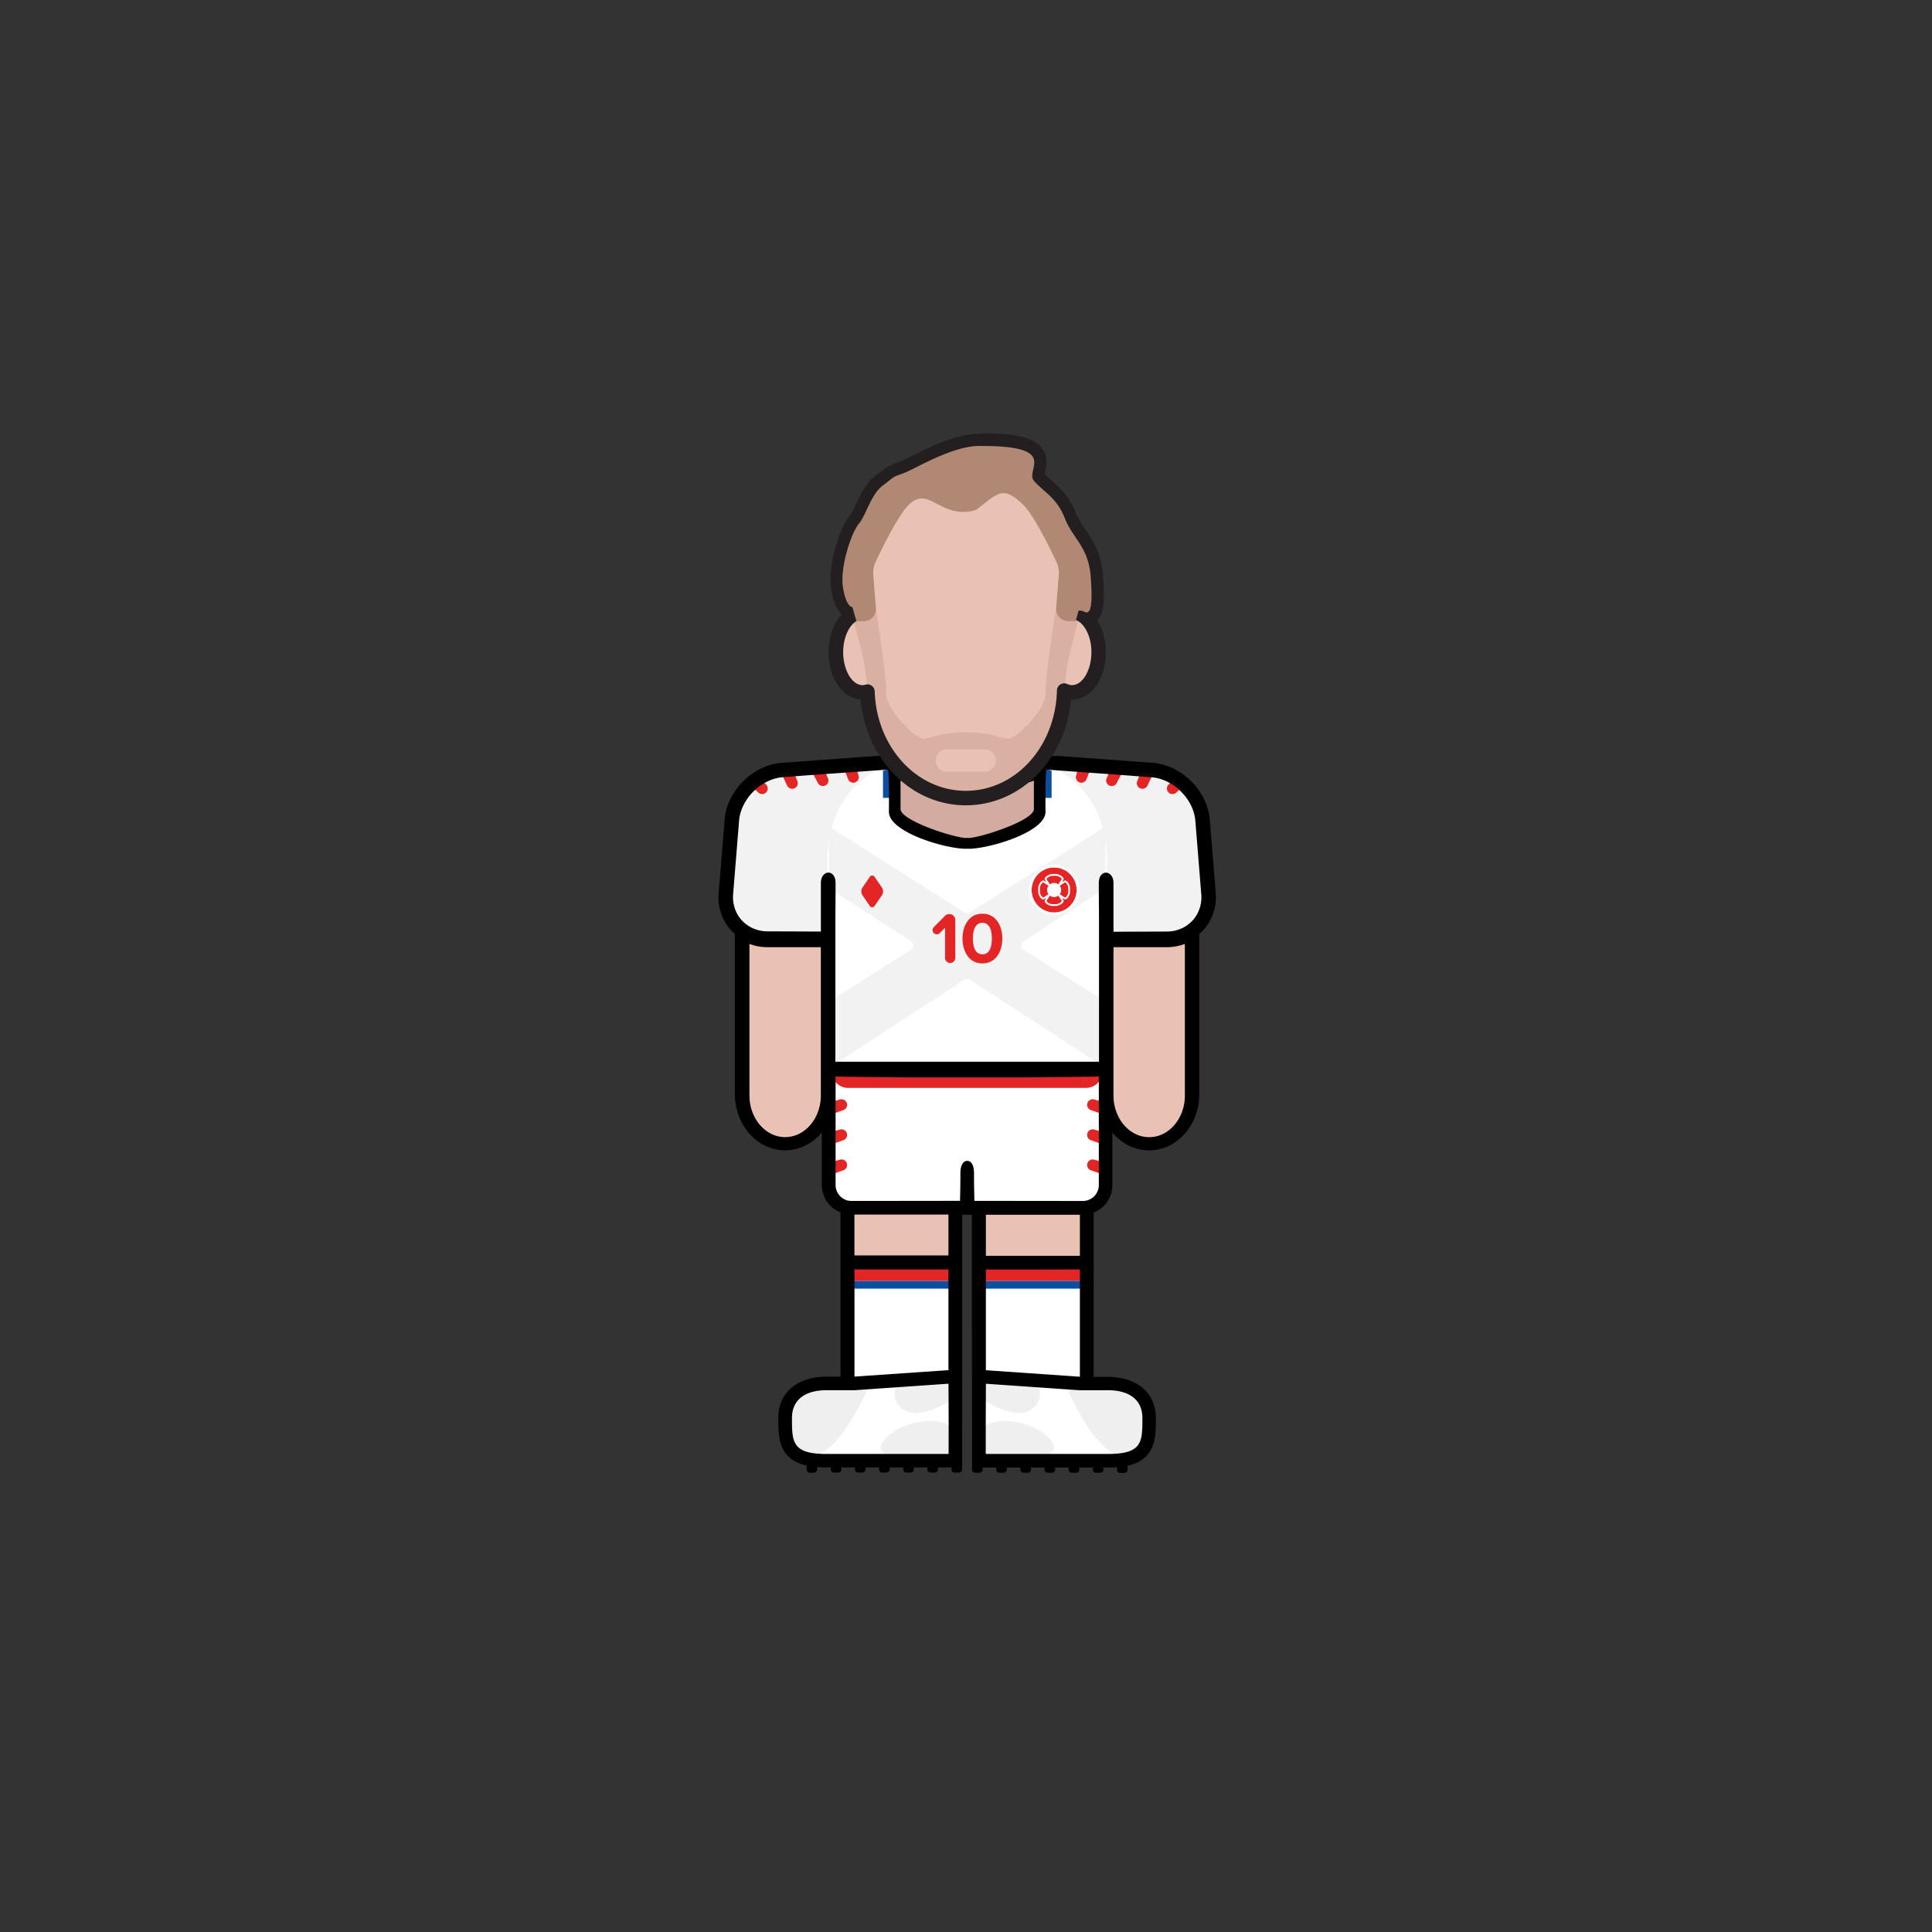 <svg id="player" xmlns="http://www.w3.org/2000/svg" viewBox="0 0 800 800"><rect x="0" y="0" width="800" height="800" fill="#333333" stroke="none"/><defs><style>.cls-1{fill:#e9c2b5}.cls-2{fill:#fff}.cls-4{fill:#e42526}.cls-5{fill:#0c4ea0}.cls-6{fill:#f2f2f3}.cls-9{fill:#231f20}</style></defs><g id="skin"><path id="arm-left" class="cls-1" d="M306.43 383h36.78v72.38a18.39 18.39 0 01-18.39 18.39 18.39 18.39 0 01-18.39-18.39V383z"/><path id="arm-right" class="cls-1" d="M457.69 383h36.78v72.38a18.39 18.39 0 01-18.39 18.39 18.39 18.39 0 01-18.39-18.39V383z"/><path id="leg-left" class="cls-1" d="M350.38 492.97h45.67v45.67h-45.67z"/><path id="leg-right" class="cls-1" d="M405.28 492.97h45.67v45.67h-45.67z"/></g><g id="boots"><path id="left" class="cls-2" d="M395.83 570.99H373l-22.83 1.98h-12.5l-7.5 2.52-5.25 8.5v9.83l1.91 4.17 3.84 4.06 6.33 1.94h58.83v-33z"/><path id="right" class="cls-2" d="M405.11 571.22h22.83l22.83 1.97h12.5l7.5 2.53 5.25 8.5v9.83l-1.91 4.17-3.84 4.05-6.33 1.95h-58.83v-33z"/><path d="M395.83 578.51s-13.08 9.24-20.52 5.83-5.42-13 0-13.12 20.52-.23 20.52-.23zm0 14.07l-.21 11.42s-34.25 2.81-30.69-5.71 24.38-14.15 30.9-5.71zM360.16 573s-15.28 37.75-29.71 29.09c0 0-9.32-4.94-5.74-18.06s14.63-10.71 14.63-10.71zm45.12 5.51s13.08 9.24 20.51 5.83 5.43-13 0-13.12-20.51-.23-20.51-.23zm0 14.07l.21 11.41s34.25 2.81 30.69-5.71-24.38-14.14-30.9-5.7zM440.94 573s15.29 37.75 29.72 29.09c0 0 9.32-4.94 5.74-18.06s-14.63-10.71-14.63-10.71z" fill="#f0efef"/></g><g id="socks"><g id="socks-2" data-name="socks"><path id="left-2" data-name="left" class="cls-2" d="M350.38 522.95h45.67v48.04h-45.67z"/><path id="right-2" data-name="right" class="cls-2" d="M404.88 522.95h45.67v48.04h-45.67z"/></g><path class="cls-4" d="M350.78 522.62h45.06v7.81h-45.06z"/><path class="cls-5" d="M350.78 530.44h45.06v3.16h-45.06z"/><path class="cls-4" d="M405.19 522.62h45.06v7.81h-45.06z"/><path class="cls-5" d="M405.19 530.44h45.06v3.16h-45.06z"/></g><g id="shorts"><path id="shorts-2" data-name="shorts" class="cls-2" d="M342.17 443.49h116.49v47a9.95 9.95 0 01-9.95 9.95h-96.6a9.95 9.95 0 01-9.95-9.95v-47h.01z"/><path class="cls-4" d="M344.31 443.48h112.31a7 7 0 01-7 7h-98.36a7 7 0 01-7-7zm6.46 14.06a2.33 2.33 0 01-1.53 2.12l-4.93 1.75.14-5.2 3.4-.95a2.31 2.31 0 012.92 2.28zm0 12.46a2.33 2.33 0 01-1.53 2.12l-4.93 1.75.14-5.2 3.4-.95a2.31 2.31 0 012.92 2.28zm0 12.46a2.33 2.33 0 01-1.53 2.12l-4.93 1.75.14-5.2 3.4-.95a2.31 2.31 0 012.92 2.28zm99.39-24.92a2.31 2.31 0 001.53 2.12l4.93 1.75-.14-5.2-3.4-.95a2.31 2.31 0 00-2.92 2.28zm0 12.46a2.31 2.31 0 001.53 2.12l4.93 1.75-.14-5.2-3.4-.95a2.31 2.31 0 00-2.92 2.28zm0 12.46a2.31 2.31 0 001.53 2.12l4.93 1.75-.14-5.2-3.4-.95a2.31 2.31 0 00-2.92 2.28z"/></g><g id="shirt"><path id="shirt-2" data-name="shirt" class="cls-2" d="M370 315.75l-48.29 2.99-11.36 6.25-6.83 10.1-3.31 40.73 5.17 7.67 7.66 4.67h29.5l.17 54h114.83v-53.5l29.34-.17 7.01-4 6.99-10.5-3.4-37.33-6.83-11.84-9.77-6.08-49.84-2.99-1 21.24-6.5 6.5-11.16 3.48-11.88 2.02-15.46-3.17-11-5.66-3.66-3.84-.38-20.57z"/><path class="cls-6" d="M457.69 342.32l-56.09 35.51a2.05 2.05 0 01-2.21 0l-56.09-35.51v25.4l33.93 22.08a2.06 2.06 0 010 3.47l-33.93 21.46v27.43l56.07-36.49a2.08 2.08 0 012.25 0l56.07 36.49v-27.43l-33.91-21.46a2.06 2.06 0 010-3.47l33.93-22.08z"/><path class="cls-6" d="M343.21 364.69S336 328 370 315.75l-48.29 3s-14.16 5-18.19 16.35l-3.31 40.73s3 13.63 20.38 13.06l22-.72zm114.59 0S465 328 431 315.75l48.29 3s14.16 5 18.19 16.35l3.31 40.73s-3 13.63-20.39 13.06l-22-.72z"/><path fill="none" d="M373.95 341.59l16.83 6.85 5.53 1.35 4.23.3 4.24-.3 5.53-1.35 16.82-6.85 3.77-3.74.15-7.39h-61.01l.14 7.39 3.77 3.74z"/><path class="cls-5" d="M435.45 319.14l-4.16-1.39-.24 12.71h4.4v-11.32zm-65.66-1.39l-4.16 1.39v11.32h4.41l-.25-12.71z"/><path class="cls-2" d="M431.05 330.46l-.15 7.39-3.77 3.74-16.82 6.85-5.53 1.35-4.24.3-4.23-.3-5.53-1.35-16.78-6.85-3.77-3.74-.14-7.39h-4.41v7.31s1.22 6.1 10.08 9.56c0 0 16.67 6.76 24.83 6.93 8.17-.17 24.84-6.93 24.84-6.93 8.86-3.46 10.07-9.56 10.07-9.56v-7.31z"/><path class="cls-4" d="M447.76 324.11a2.31 2.31 0 002.15-1.48l1.88-4.88h-5.2l-1 3.38a2.31 2.31 0 002.17 2.98zm12.31 1.36a2.3 2.3 0 002.31-1.21l2.43-4.63-5.16-.6-1.42 3.23a2.3 2.3 0 001.84 3.21zm12.8 1.15a2.32 2.32 0 002.26-1.31l2.25-4.72-5.18-.4-1.3 3.28a2.31 2.31 0 001.97 3.15zm11.59 1.95a2.33 2.33 0 002.59-.36l3.86-3.53-4.66-2.32-2.43 2.56a2.3 2.3 0 00.64 3.65zm-131.13-4.46a2.3 2.3 0 01-2.15-1.48l-1.88-4.88h5.2l1 3.38a2.3 2.3 0 01-2.17 2.98zM341 325.47a2.32 2.32 0 01-2.31-1.21l-2.43-4.63 5.17-.6 1.42 3.23a2.3 2.3 0 01-1.85 3.21zm-12.78 1.15a2.32 2.32 0 01-2.26-1.31l-2.26-4.72 5.19-.4 1.29 3.28a2.31 2.31 0 01-1.96 3.15zm-11.6 1.95a2.31 2.31 0 01-2.58-.36l-3.86-3.53 4.65-2.32 2.43 2.56a2.3 2.3 0 01-.64 3.65z"/><circle class="cls-4" cx="436.49" cy="368.52" r="9.33"/><path class="cls-2" d="M436.49 359.19a9.33 9.33 0 11-9.33 9.33 9.33 9.33 0 019.33-9.33m0-1.1a10.45 10.45 0 107.38 3.06 10.36 10.36 0 00-7.38-3.06z"/><path class="cls-2" d="M440.89 364.58l-.73.46a.14.14 0 01-.19-.19l.47-.72c0-1.22-2-2.2-3.24-2.2h-1.42c-1.21 0-3.23 1-3.23 2.2l.46.72a.14.14 0 01-.19.19l-.72-.46c-1.22 0-2.2 2-2.2 3.23v1.42c0 1.22 1 3.24 2.2 3.24l.72-.47a.14.14 0 01.19.19l-.46.73c0 1.21 2 2.2 3.23 2.2h1.42c1.22 0 3.24-1 3.24-2.2l-.47-.73a.14.14 0 01.19-.19l.73.47c1.21 0 2.2-2 2.2-3.24v-1.42c0-1.21-.99-3.23-2.2-3.23zm-5.11-1.93h1.42a3.18 3.18 0 012.48 1.32l-1.44 2.22a2.93 2.93 0 00-3.5 0L433.3 364a3.2 3.2 0 012.48-1.35zm-3.84 9.06a3.18 3.18 0 01-1.32-2.48v-1.42a3.2 3.2 0 011.32-2.48l2.22 1.44a2.93 2.93 0 000 3.5zm5.26 2.69h-1.42a3.2 3.2 0 01-2.48-1.32l1.44-2.23a2.89 2.89 0 003.5 0l1.44 2.23a3.18 3.18 0 01-2.48 1.32zm5.17-5.17a3.18 3.18 0 01-1.32 2.48l-2.23-1.44a2.89 2.89 0 000-3.5l2.23-1.44a3.2 3.2 0 011.32 2.48z"/><path class="cls-4" d="M360.16 375.14l-3-4.41a2.86 2.86 0 010-3.24l3-4.41a1.19 1.19 0 012 0l3 4.41a2.86 2.86 0 010 3.24l-3 4.41a1.19 1.19 0 01-2 0z"/><path class="cls-4" d="M393.42 398.75a2.12 2.12 0 01-2.09-2.09v-12.54l-2.24 2.3a1.66 1.66 0 01-1.17.47 1.78 1.78 0 01-1.76-1.76 1.75 1.75 0 01.54-1.25l4.6-4.66a2.52 2.52 0 011.79-.72 2.47 2.47 0 012.48 2.42v15.74a2.13 2.13 0 01-2.15 2.09zm13.38.18c-5.7 0-8.24-5.17-8.24-10.3s2.54-10.28 8.24-10.28 8.24 5.14 8.24 10.28-2.57 10.3-8.24 10.3zm0-16.81c-2.87 0-3.94 2.83-3.94 6.51s1.07 6.53 3.94 6.53 3.91-2.86 3.91-6.53-1.07-6.51-3.91-6.51z" id="number-10"/></g><path id="neck" fill="#d3aba1" d="M428.13 341.21l-27.59 8.62-28.6-9.62-1.92-23.62h61.04l-2.93 24.62z"/><path d="M503.38 369.38L500.91 339c-1.19-11.87-11.83-22.25-23.72-23.14l-37.14-2.7c-4.07-.45-20.52-.09-39.55.53-19-.62-35.48-1-39.55-.53l-37.14 2.7c-11.89.89-22.53 11.27-23.72 23.14l-2.47 30.36a20.14 20.14 0 005 15.74 18.65 18.65 0 001.69 1.64v66.36c0 12.81 9.32 23.23 20.78 23.23a19.8 19.8 0 0015.21-7.43v21.79a12.24 12.24 0 007.74 11.36v68h-5.93c-10.93 0-19.83 5.8-19.83 17.11 0 8.06 0 17 11.72 19.7v1.6a1.37 1.37 0 001.38 1.37h1.63a1.37 1.37 0 001.38-1.37v-1q1.72.15 3.72.15H344v.8a1.37 1.37 0 001.38 1.37h1.63a1.37 1.37 0 001.38-1.37v-.8H354v.8a1.37 1.37 0 001.38 1.37h1.63a1.37 1.37 0 001.38-1.37v-.8H364v.8a1.37 1.37 0 001.38 1.37h1.63a1.37 1.37 0 001.38-1.37v-.8H374v.8a1.37 1.37 0 001.38 1.37h1.63a1.37 1.37 0 001.38-1.37v-.8H384v.8a1.37 1.37 0 001.38 1.37h1.63a1.37 1.37 0 001.38-1.37v-.8H394v.8a1.37 1.37 0 001.38 1.37h1.63a1.37 1.37 0 001.38-1.37v-.81l.06-55.46V503h4v49.21l.06 54.67v1.6a1.37 1.37 0 001.38 1.37h1.63a1.37 1.37 0 001.38-1.37v-.8h5.61v.8a1.37 1.37 0 001.38 1.37h1.63a1.37 1.37 0 001.38-1.37v-.8h5.61v.8a1.37 1.37 0 001.38 1.37h1.63a1.37 1.37 0 001.38-1.37v-.8h5.61v.8a1.37 1.37 0 001.38 1.37h1.63a1.37 1.37 0 001.38-1.37v-.8h5.61v.8a1.37 1.37 0 001.38 1.37h1.63a1.37 1.37 0 001.38-1.37v-.8h5.61v.8a1.37 1.37 0 001.38 1.37h1.63a1.37 1.37 0 001.38-1.37v-.8h1.89c1.33 0 2.56 0 3.72-.15v1a1.37 1.37 0 001.38 1.37h1.63a1.37 1.37 0 001.38-1.37v-1.6c11.71-2.68 11.72-11.64 11.72-19.7 0-11.31-8.9-17.11-19.83-17.11h-5.93v-68a12.24 12.24 0 007.74-11.36v-21.84a19.8 19.8 0 0015.21 7.43c11.46 0 20.78-10.42 20.78-23.23v-66.36a18.65 18.65 0 001.69-1.64 20.14 20.14 0 005.1-15.74zM372.89 323.2c3.46 1.85 15.64 2.08 27.61 1.8 12 .28 24.15.05 27.61-1.8V335c0 4.81-22.42 12-27.23 12l-.38-.07-.38.07c-4.81 0-27.23-7.18-27.23-12zm-33 75.43v55c0 9.5-6.63 17.23-14.78 17.23s-14.78-7.73-14.78-17.23v-62.78a21.07 21.07 0 007.47 1.36h22.09zm52.91 203.42h-50.65c-14.21 0-14.21-5-14.21-14.89 0-8.22 6.37-11.5 14.21-11.5h11.67l38.93-2.7.07 15.37zm-38.74-76.4h38.67v41.7L354.08 570h-.26v-44.4zm-.26-5.74v-17h38.93v16.93h-38.91zm104.77 55.75h.26c7.84 0 14.21 3.28 14.21 11.5 0 9.91 0 14.89-14.21 14.89h-50.65v-13.7l.07-15.37 38.93 2.7h11.41zm-11.67-50h.26v44.4h-.26l-38.67-2.68v-41.7zm-38.67-5.74V503h38.93v17h-38.91zm46.84-73.78H455v44.58a6.6 6.6 0 01-6.58 6.58h-1.26l-43.68-.05s-.11-3.72-.16-8.75v-2.8c0-3.52-1.41-5.09-2.82-5-1.41-.08-2.82 1.49-2.82 5v2.79c-.05 5-.16 8.75-.16 8.75l-43.68.05h-1.26a6.6 6.6 0 01-6.58-6.58v-44.58h-.07v-.33l30.25.33h48.68l30.25-.33zm35.56 7.51c0 9.5-6.63 17.23-14.78 17.23s-14.78-7.73-14.78-17.23v-61.44h22.09a21.07 21.07 0 007.47-1.36zm6-77.21a13.55 13.55 0 01-2.76 4.66 13.85 13.85 0 01-3.24 2.63 14.72 14.72 0 01-7.47 2l-22.09.09v-20.15c0-5.56-6.08-5.93-6.08 0s.08 14.37.08 14.37v59.59H345.91V380s.08-8.45.08-14.37-6.08-5.54-6.08 0v20.11l-22.09-.09a14.72 14.72 0 01-7.47-2 13.85 13.85 0 01-3.24-2.63 13.55 13.55 0 01-2.76-4.66 14.79 14.79 0 01-.75-6.46l2.46-30.35c.9-8.95 9.23-17.08 18.2-17.75l11.12-.84 32.21-2.29c.68.55.49 17.49.49 17.49 0 8.43 23.34 15.29 31.77 15.29h1.3c8.43 0 31.77-6.86 31.77-15.29 0 0-.19-16.94.49-17.49l32.21 2.33 11.12.84c9 .67 17.3 8.8 18.2 17.75L497.4 370a14.79 14.79 0 01-.75 6.43z" id="border"/><g id="head"><path class="cls-9" d="M406.52 184.67c32.57 0 17.75 9.91 21.59 14.4s9.4 6.89 12.77 15.47 9.81 11.82 10.75 24.21c.86 11.44 0 14.85-1.72 14.85a2.29 2.29 0 01-1-.29 4 4 0 00-1.92-.46 2.68 2.68 0 00-.4 0l-1.22 4.32h-3.07a5 5 0 01-5-5.39l1.1-13.78a10.66 10.66 0 00-1-5.39c-2.73-5.8-9.52-19.65-13.9-23.77-3.46-3.26-5.77-4.64-7.94-4.64-3.11 0-5.95 2.81-11.5 7a19.22 19.22 0 01-5.25.77c-7.91 0-12.37-5.54-17.15-5.54a7.42 7.42 0 00-5.18 2.41c-4.38 4.12-11.17 18-13.9 23.77a10.66 10.66 0 00-1 5.39l1.09 13.79a5 5 0 01-5 5.39h-3.08l-1.59-5.86v-.19l-.08.19c-.16 0-2.51-.14-3.8-8.11-1.33-8.25 3.37-22.49 6.56-26.37s5-12.2 10-15.9 3.32-3.11 8.42-5c4.87-1.77 19.95-11.24 31.37-11.31h1.1m0-5h-1.13c-9.67.06-20.74 5.6-28.07 9.26-2.06 1-4 2-5 2.35-4 1.46-4.62 1.72-7 3.6-.63.5-1.42 1.12-2.66 2-4.08 3-6.25 7.64-8.17 11.73a28.56 28.56 0 01-2.72 5c-4.15 5-9.21 20.63-7.64 30.35.95 5.89 2.69 9.08 4.59 10.73l1.08 3.81a5 5 0 004.81 3.64h3.08a10 10 0 0010-10.78l-1.08-13.79a5.66 5.66 0 01.52-2.87c5.33-11.31 10.24-19.84 12.8-22.26a3.37 3.37 0 011.76-1.05c.86 0 2.5.85 4.09 1.68 3.11 1.63 7.38 3.86 13.06 3.86a24.08 24.08 0 006.61-1 5.1 5.1 0 001.65-.82c1.12-.84 2.13-1.63 3.06-2.36 2.07-1.62 4.66-3.63 5.43-3.63.1 0 1.13.09 4.52 3.28 2.56 2.42 7.47 10.95 12.8 22.26a5.66 5.66 0 01.52 2.87l-1.08 13.79a10 10 0 0010 10.78h3.08a5 5 0 004.8-3.6 6.15 6.15 0 004.29-2c2.11-2.28 3.08-5.86 2.14-18.22-.69-9.2-4.1-14.24-7.11-18.69a35 35 0 01-4-7c-2.76-7.07-6.87-10.67-10.16-13.58-1-.91-2-1.78-2.88-2.68.06-.31.14-.68.2-1 .54-2.35 1.43-6.28-1.43-9.86-3.39-4.24-10.55-6-24.74-6z"/><path id="skin-2" data-name="skin" class="cls-1" d="M446.88 254.05c0-.91.08-1.81.08-2.73 0-30.51-21.06-55.25-47-55.25s-47 24.74-47 55.25c0 1.11 0 2.22.1 3.31-4.05 2.46-6.91 8.44-6.91 15.43 0 9.19 4.93 16.64 11 16.64a7.48 7.48 0 002.1-.32c.82 24.5 18.73 44.08 40.73 44.08S440 310.65 440.66 286a7.65 7.65 0 003.25.74c6.09 0 11-7.45 11-16.64.02-7.67-3.39-14.1-8.03-16.05z"/><path d="M447 251.32c-1.19-4.08-9.73.48-9.73.48s-4.58 28.74-4.35 35.4-12.09 18.66-15.42 18.66-5.85-2.44-17.62-2.62c-11.77.18-14.13 2.62-17.46 2.62s-15.66-12-15.42-18.66-4.35-35.4-4.35-35.4-8.54-4.56-9.73-.48 5.85 19.23 6.23 35.06S370 315.74 370 315.74c8.85 12.89 30 14.72 30 14.72s21.15-1.83 30-14.72c0 0 10.44-13.52 10.81-29.36s7.42-30.97 6.19-35.06zm-39.31 68.26h-15.58a4.67 4.67 0 010-9.34h15.62a4.67 4.67 0 010 9.34z" opacity=".3" fill="#b08874"/><path class="cls-9" d="M399.92 333.46c-22.68 0-41.28-19-43.53-43.79-7.52-.49-13.32-8.93-13.32-19.61 0-7 2.64-13.45 6.84-16.92v-1.82c0-32.12 22.45-58.25 50-58.25s50 26.13 50 58.25v1c4.85 3.18 8 10 8 17.76 0 11-6.16 19.64-14 19.64h-.46c-2.25 24.79-20.78 43.74-43.53 43.74zm-40.73-50.08a3 3 0 013 2.9c.77 23.09 17.34 41.18 37.73 41.18 20.58 0 37.15-18.26 37.74-41.58a3 3 0 014.27-2.64 4.73 4.73 0 002 .46c4.35 0 8-6.25 8-13.64 0-7-3.13-11.94-6.22-13.25a3 3 0 01-1.83-2.89v-.18c0-.8.07-1.6.07-2.42 0-28.81-19.76-52.25-44-52.25s-44 23.44-44 52.25c0 .92 0 1.89.09 3.16a3 3 0 01-1.43 2.71c-3.27 2-5.47 7.16-5.47 12.87 0 7.39 3.67 13.64 8 13.64a4.69 4.69 0 001.25-.19 2.74 2.74 0 01.8-.13z"/><path d="M451.63 238.75c-.94-12.39-7.4-15.64-10.75-24.21s-8.89-10.93-12.77-15.47 11.32-14.62-22.69-14.4c-11.42.07-26.5 9.54-31.37 11.31-5.1 1.85-3.38 1.26-8.42 5s-6.8 12-10 15.9-7.89 18.12-6.56 26.37 3.81 8.11 3.81 8.11l.08-.19v.19l1.66 5.87h3.08a5 5 0 005-5.39L361.6 238a10.66 10.66 0 011-5.39c2.73-5.8 9.52-19.65 13.9-23.77 8.4-7.91 13 6.52 27.58 2.36 9.45-7.13 11-10.27 19.44-2.36 4.38 4.12 11.17 18 13.9 23.77a10.66 10.66 0 011 5.39l-1.09 13.79a5 5 0 005 5.39h3.08l1.22-4.32a4.15 4.15 0 012.32.44c2.34 1.25 3.7-1.1 2.68-14.55zm-7.38-6.19z" fill="#b08874"/></g></svg>